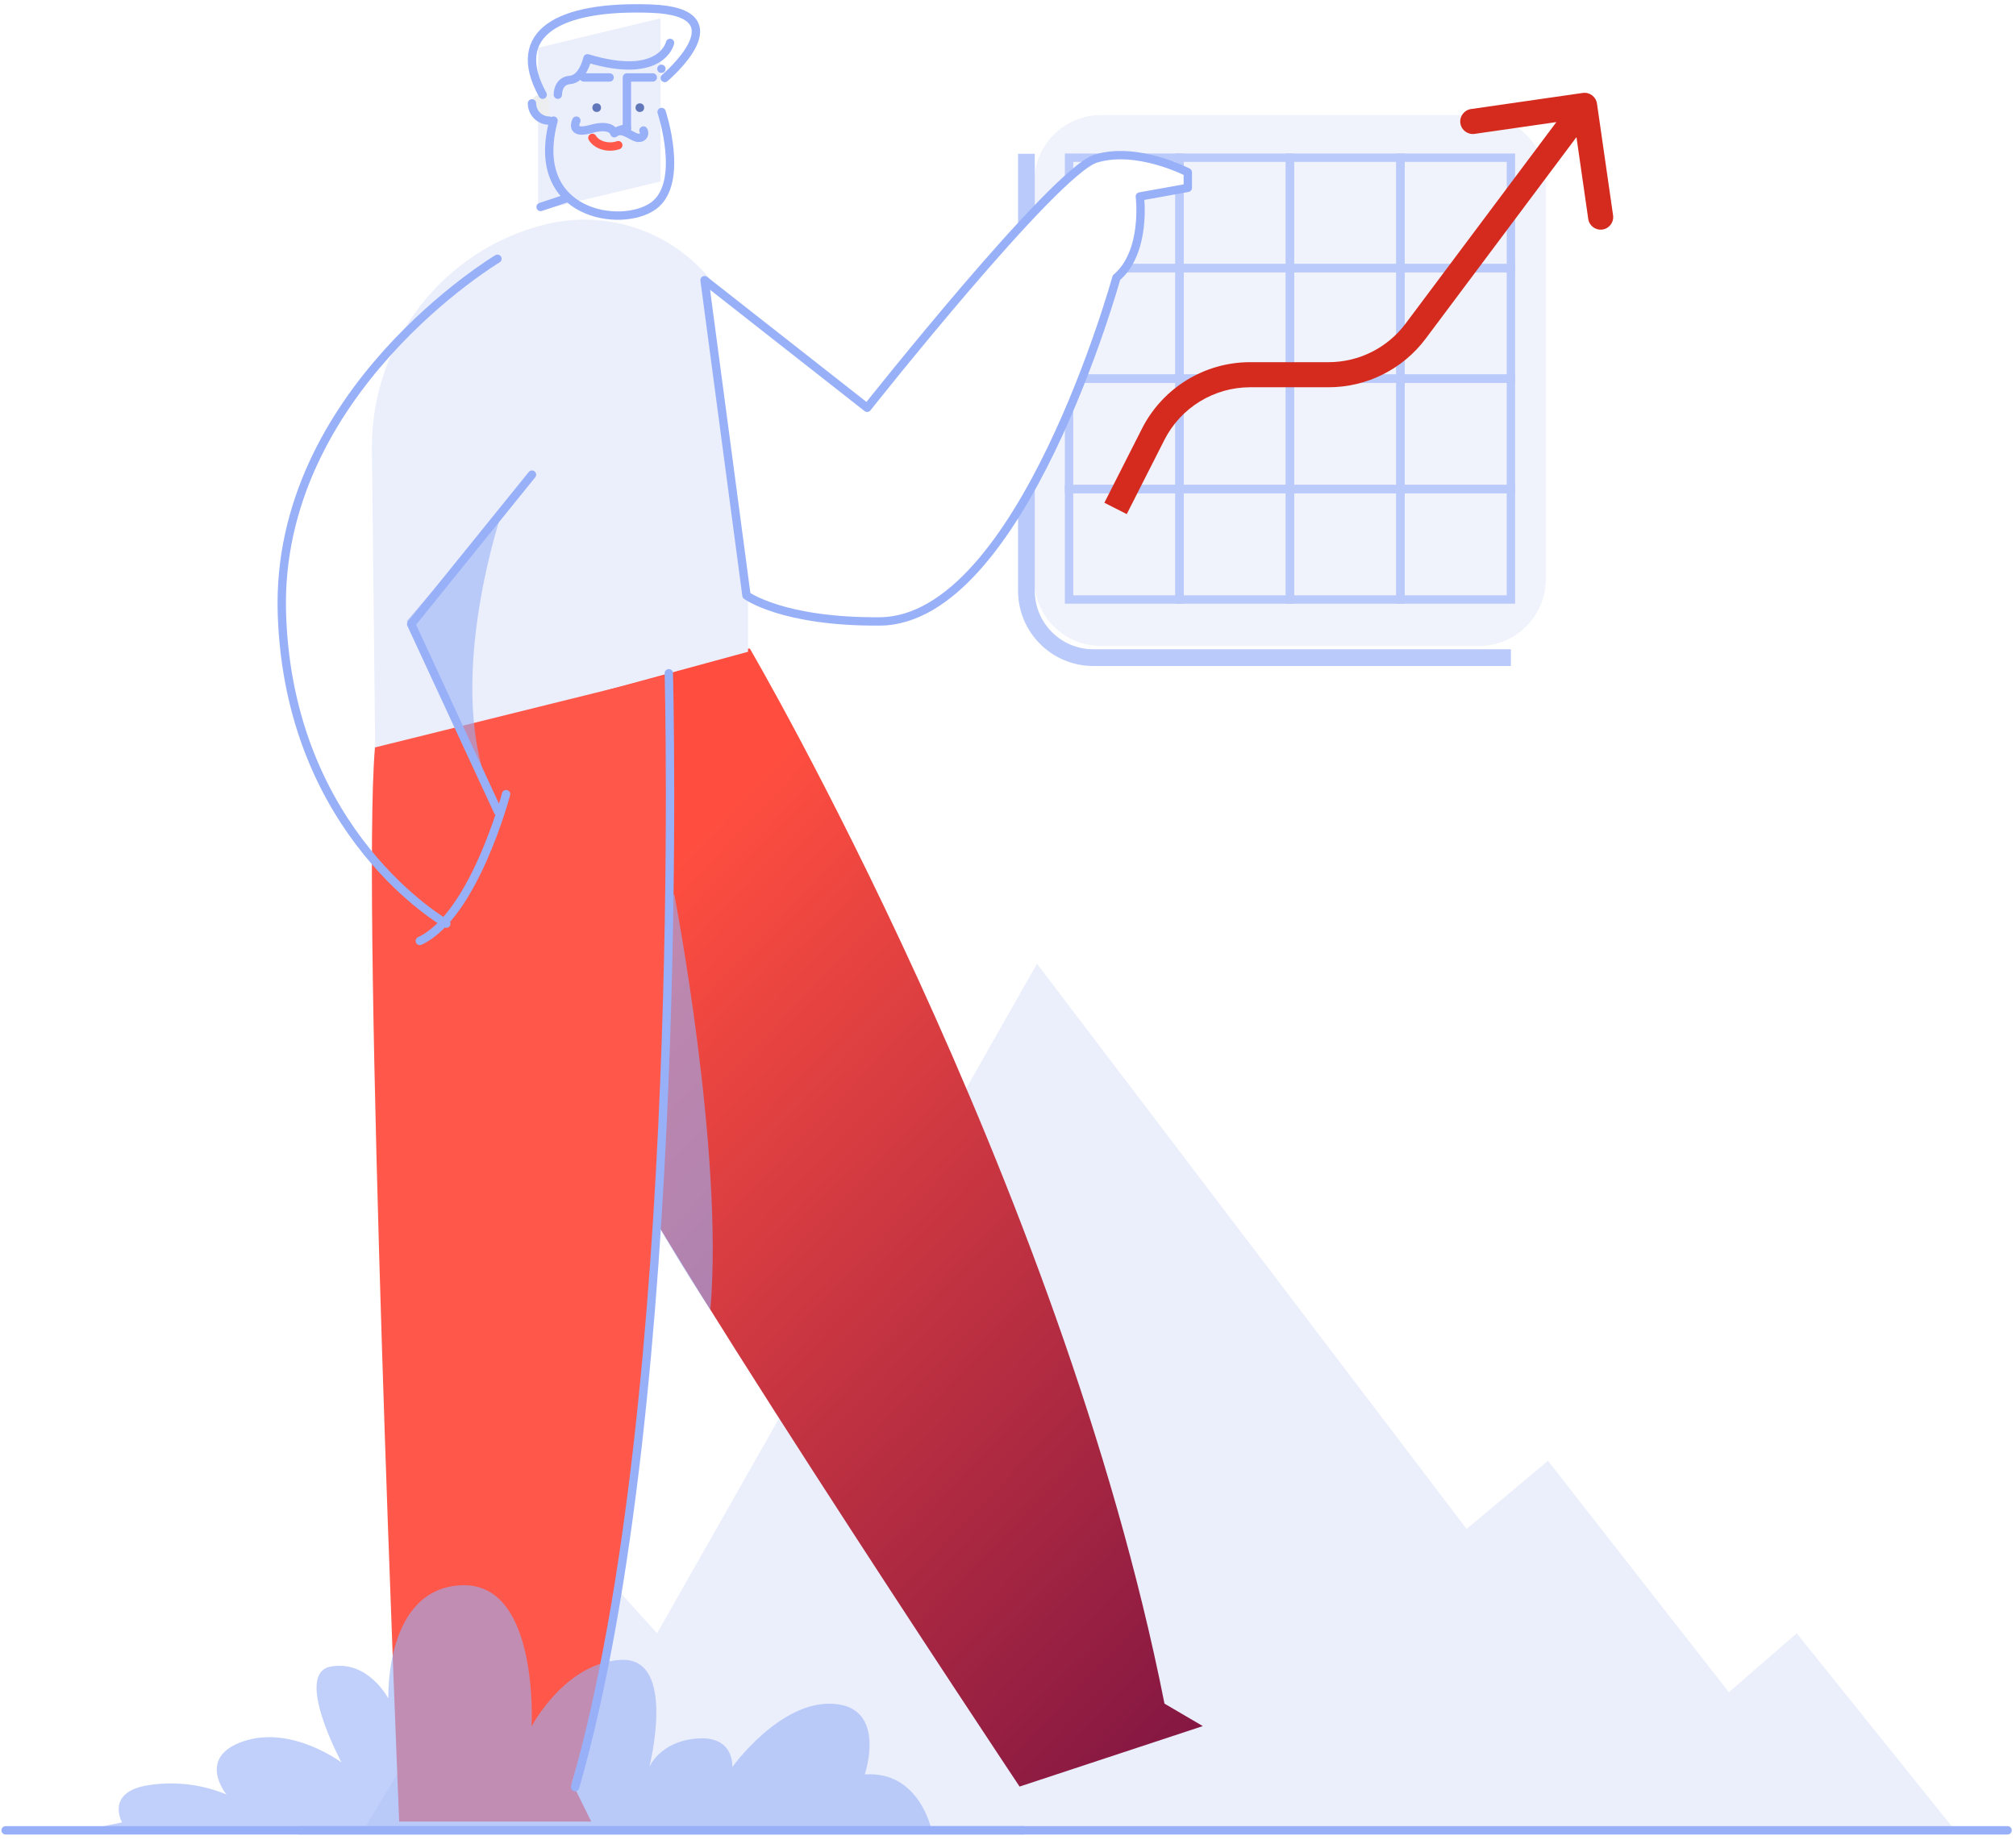 <svg width="241" height="220" viewBox="0 0 241 220" fill="none" xmlns="http://www.w3.org/2000/svg">
<g filter="url(#filter0_b)">
<path d="M176.791 13.755C181.209 13.755 184.791 17.337 184.791 21.755L184.791 69.236C184.791 73.654 181.209 77.236 176.791 77.236L131.628 77.236C127.21 77.236 123.628 73.654 123.628 69.236L123.628 21.755C123.628 17.337 127.209 13.755 131.628 13.755L176.791 13.755Z" fill="#EBEFFB" fill-opacity="0.7"/>
</g>
<g filter="url(#filter1_b)">
<path d="M180.621 78.626L130.701 78.626C126.283 78.626 122.701 75.044 122.701 70.626L122.701 18.389" stroke="#BACAFA" stroke-width="2"/>
</g>
<path d="M214.785 195.271L206.676 202.318L185.052 174.647L175.321 182.796L123.963 115.218L78.551 195.271L66.118 181.521L43.412 218.828H233.707L214.785 195.271Z" fill="#EBEFFB"/>
<path d="M89.638 77.542C89.638 77.542 126.778 140.95 139.207 203.681L143.787 206.366L121.883 213.596C121.883 213.596 73.359 140.686 70.46 131.43C67.559 122.174 72.531 77.542 72.531 77.542" fill="url(#paint0_linear)"/>
<g filter="url(#filter2_b)">
<path d="M80.595 106.845C80.595 106.845 86.56 137.694 84.917 156.601C79.314 148.103 73.548 137.604 71.642 133.541L80.595 106.845Z" fill="#98B0F8" fill-opacity="0.6"/>
</g>
<path d="M78.961 10.136V21.694L64.323 25.213V5.708L78.961 2.189V10.136Z" fill="#EBEFFB"/>
<path d="M89.417 77.925L44.861 90.055L44.457 53.456C44.457 40.834 53.014 29.842 65.184 26.829C71.021 25.385 77.194 26.722 81.924 30.457C86.654 34.192 89.417 39.909 89.417 45.962L89.417 77.925Z" fill="#EBEFFB"/>
<path d="M44.826 89.36L79.855 80.681C79.855 80.681 82.212 166.514 68.381 213.13L70.682 217.782H47.721C47.721 217.782 43.153 108.139 44.826 89.36Z" fill="#FF584B"/>
<g filter="url(#filter3_b)">
<path d="M58.461 94.287L48.64 74.245L60.141 60.797C60.141 60.797 53.134 80.9 58.461 94.287Z" fill="#98B0F8" fill-opacity="0.6"/>
</g>
<g filter="url(#filter4_b)">
<path d="M14.592 217.883C14.592 217.883 12.513 214.219 17.792 213.423C20.929 212.94 24.139 213.326 27.07 214.538C27.07 214.538 23.391 210.078 29.15 208.166C34.908 206.255 40.827 210.715 40.827 210.715C40.827 210.715 35.069 200.042 39.548 199.246C44.027 198.449 46.426 203.069 46.426 203.069C46.426 203.069 45.946 189.848 55.225 189.529C64.503 189.21 63.543 206.414 63.543 206.414C63.543 206.414 67.542 198.768 74.261 198.449C80.98 198.131 77.621 211.257 77.621 211.257C77.621 211.257 78.9 208.166 83.379 207.848C87.859 207.529 87.539 211.267 87.539 211.267C87.539 211.267 93.298 203.228 99.696 203.706C106.095 204.184 103.376 212.148 103.376 212.148C109.934 211.671 111.374 218.829 111.374 218.829H9.953L14.592 217.883Z" fill="#98B0F8" fill-opacity="0.6"/>
</g>
<path d="M35.742 218.828H239.994" stroke="#98B0F8" stroke-linecap="round" stroke-linejoin="round"/>
<ellipse rx="0.516" ry="0.516" transform="matrix(-1 0 0 1 71.332 12.872)" fill="#6177B9"/>
<ellipse rx="0.516" ry="0.516" transform="matrix(-1 0 0 1 76.489 12.872)" fill="#6177B9"/>
<path d="M74.942 15.453V9.259H78.037" stroke="#98B0F8" stroke-linecap="round" stroke-linejoin="round"/>
<path d="M69.784 9.259H72.879" stroke="#98B0F8" stroke-linecap="round" stroke-linejoin="round"/>
<path d="M79.068 8.227H79.068" stroke="#98B0F8" stroke-linecap="round" stroke-linejoin="round"/>
<path d="M65.658 12.342V14.421C65.111 14.421 64.586 14.207 64.199 13.826C63.812 13.445 63.595 12.929 63.595 12.39C63.595 12.328 63.597 12.266 63.603 12.205C63.719 10.945 65.658 11.076 65.658 12.342Z" fill="#EDEEEF"/>
<path d="M65.658 14.421C65.111 14.421 64.586 14.203 64.199 13.816C63.812 13.429 63.595 12.904 63.595 12.356" stroke="#98B0F8" stroke-linecap="round" stroke-linejoin="round"/>
<path d="M67.721 23.712L64.626 24.744" stroke="#98B0F8" stroke-linecap="round" stroke-linejoin="round"/>
<path d="M74.942 15.291L73.91 15.614" stroke="#98B0F8" stroke-linecap="round" stroke-linejoin="round"/>
<path d="M79.09 13.389C79.09 13.389 81.907 21.834 78.132 24.599C74.356 27.365 63.13 25.754 66.175 14.419" stroke="#98B0F8" stroke-linecap="round" stroke-linejoin="round"/>
<path d="M76.92 15.605C77.024 15.774 77.033 15.986 76.944 16.164C76.855 16.341 76.68 16.458 76.485 16.471C75.687 16.652 74.482 15.055 73.438 15.925C73.438 15.925 73.204 14.697 70.606 15.431C68.008 16.165 68.9 14.421 68.9 14.421" stroke="#98B0F8" stroke-linecap="round" stroke-linejoin="round"/>
<path d="M80.1 5.13C80.1 5.13 79.126 9.665 70.227 6.971C70.227 6.971 69.689 9.441 68.158 9.553C66.626 9.665 66.69 11.324 66.69 11.324" stroke="#98B0F8" stroke-linecap="round" stroke-linejoin="round"/>
<path d="M79.465 9.325C79.465 9.325 88.862 1.432 77.824 1.032C66.787 0.632 60.811 3.964 64.872 11.324" stroke="#98B0F8" stroke-linecap="round" stroke-linejoin="round"/>
<path d="M79.951 80.492C79.951 80.492 82.252 166.796 68.752 213.666" stroke="#98B0F8" stroke-linecap="round" stroke-linejoin="round"/>
<path d="M59.468 30.939C59.468 30.939 32.889 46.843 33.697 73.315C34.505 99.787 53.356 110.43 53.356 110.43" stroke="#98B0F8" stroke-linecap="round" stroke-linejoin="round"/>
<path d="M60.5 94.945C60.5 94.945 56.664 109.479 50.184 112.495" stroke="#98B0F8" stroke-linecap="round" stroke-linejoin="round"/>
<path d="M63.595 56.748L49.153 74.615L59.525 97.01" stroke="#98B0F8" stroke-linecap="round" stroke-linejoin="round"/>
<path d="M122.394 218.828H0.669" stroke="#98B0F8" stroke-linecap="round" stroke-linejoin="round"/>
<path d="M73.91 17.355C72.74 17.764 71.354 17.375 70.816 16.485" stroke="#FF584B" stroke-linecap="round" stroke-linejoin="round"/>
<rect x="127.798" y="18.852" width="13.206" height="13.206" stroke="#BACAFA"/>
<rect x="127.798" y="32.058" width="13.206" height="13.206" stroke="#BACAFA"/>
<rect x="127.798" y="45.264" width="13.206" height="13.206" stroke="#BACAFA"/>
<rect x="127.798" y="58.469" width="13.206" height="13.206" stroke="#BACAFA"/>
<rect x="141.004" y="18.852" width="13.206" height="13.206" stroke="#BACAFA"/>
<rect x="141.004" y="32.058" width="13.206" height="13.206" stroke="#BACAFA"/>
<rect x="141.004" y="45.264" width="13.206" height="13.206" stroke="#BACAFA"/>
<rect x="141.004" y="58.469" width="13.206" height="13.206" stroke="#BACAFA"/>
<rect x="154.209" y="18.852" width="13.206" height="13.206" stroke="#BACAFA"/>
<rect x="154.209" y="32.058" width="13.206" height="13.206" stroke="#BACAFA"/>
<rect x="154.209" y="45.264" width="13.206" height="13.206" stroke="#BACAFA"/>
<rect x="154.209" y="58.469" width="13.206" height="13.206" stroke="#BACAFA"/>
<rect x="167.415" y="18.852" width="13.206" height="13.206" stroke="#BACAFA"/>
<rect x="167.415" y="32.058" width="13.206" height="13.206" stroke="#BACAFA"/>
<rect x="167.415" y="45.264" width="13.206" height="13.206" stroke="#BACAFA"/>
<rect x="167.415" y="58.469" width="13.206" height="13.206" stroke="#BACAFA"/>
<path fill-rule="evenodd" clip-rule="evenodd" d="M84.226 33.495L103.663 48.754C103.663 48.754 126.068 20.457 131.018 18.956C135.968 17.455 141.994 20.6 141.994 20.6V22.458L136.262 23.491C136.262 23.491 137.107 30.103 133.46 33.202C133.46 33.202 122.152 74.167 105.174 74.296C93.566 74.384 89.237 71.191 89.237 71.191" fill="white"/>
<path d="M84.226 33.495L103.663 48.754C103.663 48.754 126.068 20.457 131.018 18.956C135.968 17.455 141.994 20.6 141.994 20.6V22.458L136.262 23.491C136.262 23.491 137.107 30.103 133.46 33.202C133.46 33.202 122.152 74.167 105.174 74.296C93.566 74.384 89.237 71.191 89.237 71.191L84.226 33.495Z" stroke="#98B0F8" stroke-linecap="round" stroke-linejoin="round"/>
<path d="M190.909 12.383C190.791 11.563 190.031 10.994 189.211 11.112L175.849 13.037C175.029 13.155 174.46 13.915 174.578 14.735C174.696 15.555 175.456 16.124 176.276 16.006L188.154 14.295L189.864 26.173C189.983 26.993 190.743 27.562 191.563 27.444C192.383 27.326 192.952 26.565 192.834 25.745L190.909 12.383ZM134.696 61.465L139.194 52.598L136.518 51.241L132.02 60.108L134.696 61.465ZM149.45 46.3H158.821V43.3H149.45V46.3ZM170.431 40.487L190.626 13.495L188.224 11.698L168.029 38.69L170.431 40.487ZM158.821 46.3C163.39 46.3 167.693 44.146 170.431 40.487L168.029 38.69C165.857 41.592 162.445 43.3 158.821 43.3V46.3ZM139.194 52.598C141.153 48.735 145.118 46.3 149.45 46.3V43.3C143.988 43.3 138.989 46.37 136.518 51.241L139.194 52.598Z" fill="#D52B1E"/>
<defs>
<filter id="filter0_b" x="112.755" y="2.882" width="82.909" height="85.226" filterUnits="userSpaceOnUse" color-interpolation-filters="sRGB">
<feFlood flood-opacity="0" result="BackgroundImageFix"/>
<feGaussianBlur in="BackgroundImage" stdDeviation="5.437"/>
<feComposite in2="SourceAlpha" operator="in" result="effect1_backgroundBlur"/>
<feBlend mode="normal" in="SourceGraphic" in2="effect1_backgroundBlur" result="shape"/>
</filter>
<filter id="filter1_b" x="110.828" y="7.516" width="80.666" height="82.983" filterUnits="userSpaceOnUse" color-interpolation-filters="sRGB">
<feFlood flood-opacity="0" result="BackgroundImageFix"/>
<feGaussianBlur in="BackgroundImage" stdDeviation="5.437"/>
<feComposite in2="SourceAlpha" operator="in" result="effect1_backgroundBlur"/>
<feBlend mode="normal" in="SourceGraphic" in2="effect1_backgroundBlur" result="shape"/>
</filter>
<filter id="filter2_b" x="58.051" y="93.254" width="40.744" height="76.939" filterUnits="userSpaceOnUse" color-interpolation-filters="sRGB">
<feFlood flood-opacity="0" result="BackgroundImageFix"/>
<feGaussianBlur in="BackgroundImage" stdDeviation="6.796"/>
<feComposite in2="SourceAlpha" operator="in" result="effect1_backgroundBlur"/>
<feBlend mode="normal" in="SourceGraphic" in2="effect1_backgroundBlur" result="shape"/>
</filter>
<filter id="filter3_b" x="35.048" y="47.205" width="38.684" height="60.673" filterUnits="userSpaceOnUse" color-interpolation-filters="sRGB">
<feFlood flood-opacity="0" result="BackgroundImageFix"/>
<feGaussianBlur in="BackgroundImage" stdDeviation="6.796"/>
<feComposite in2="SourceAlpha" operator="in" result="effect1_backgroundBlur"/>
<feBlend mode="normal" in="SourceGraphic" in2="effect1_backgroundBlur" result="shape"/>
</filter>
<filter id="filter4_b" x="-3.638" y="175.933" width="128.604" height="56.487" filterUnits="userSpaceOnUse" color-interpolation-filters="sRGB">
<feFlood flood-opacity="0" result="BackgroundImageFix"/>
<feGaussianBlur in="BackgroundImage" stdDeviation="6.796"/>
<feComposite in2="SourceAlpha" operator="in" result="effect1_backgroundBlur"/>
<feBlend mode="normal" in="SourceGraphic" in2="effect1_backgroundBlur" result="shape"/>
</filter>
<linearGradient id="paint0_linear" x1="131.233" y1="50.055" x2="217.267" y2="132.29" gradientUnits="userSpaceOnUse">
<stop stop-color="#FF4E40"/>
<stop offset="1" stop-color="#821642"/>
</linearGradient>
</defs>
</svg>
